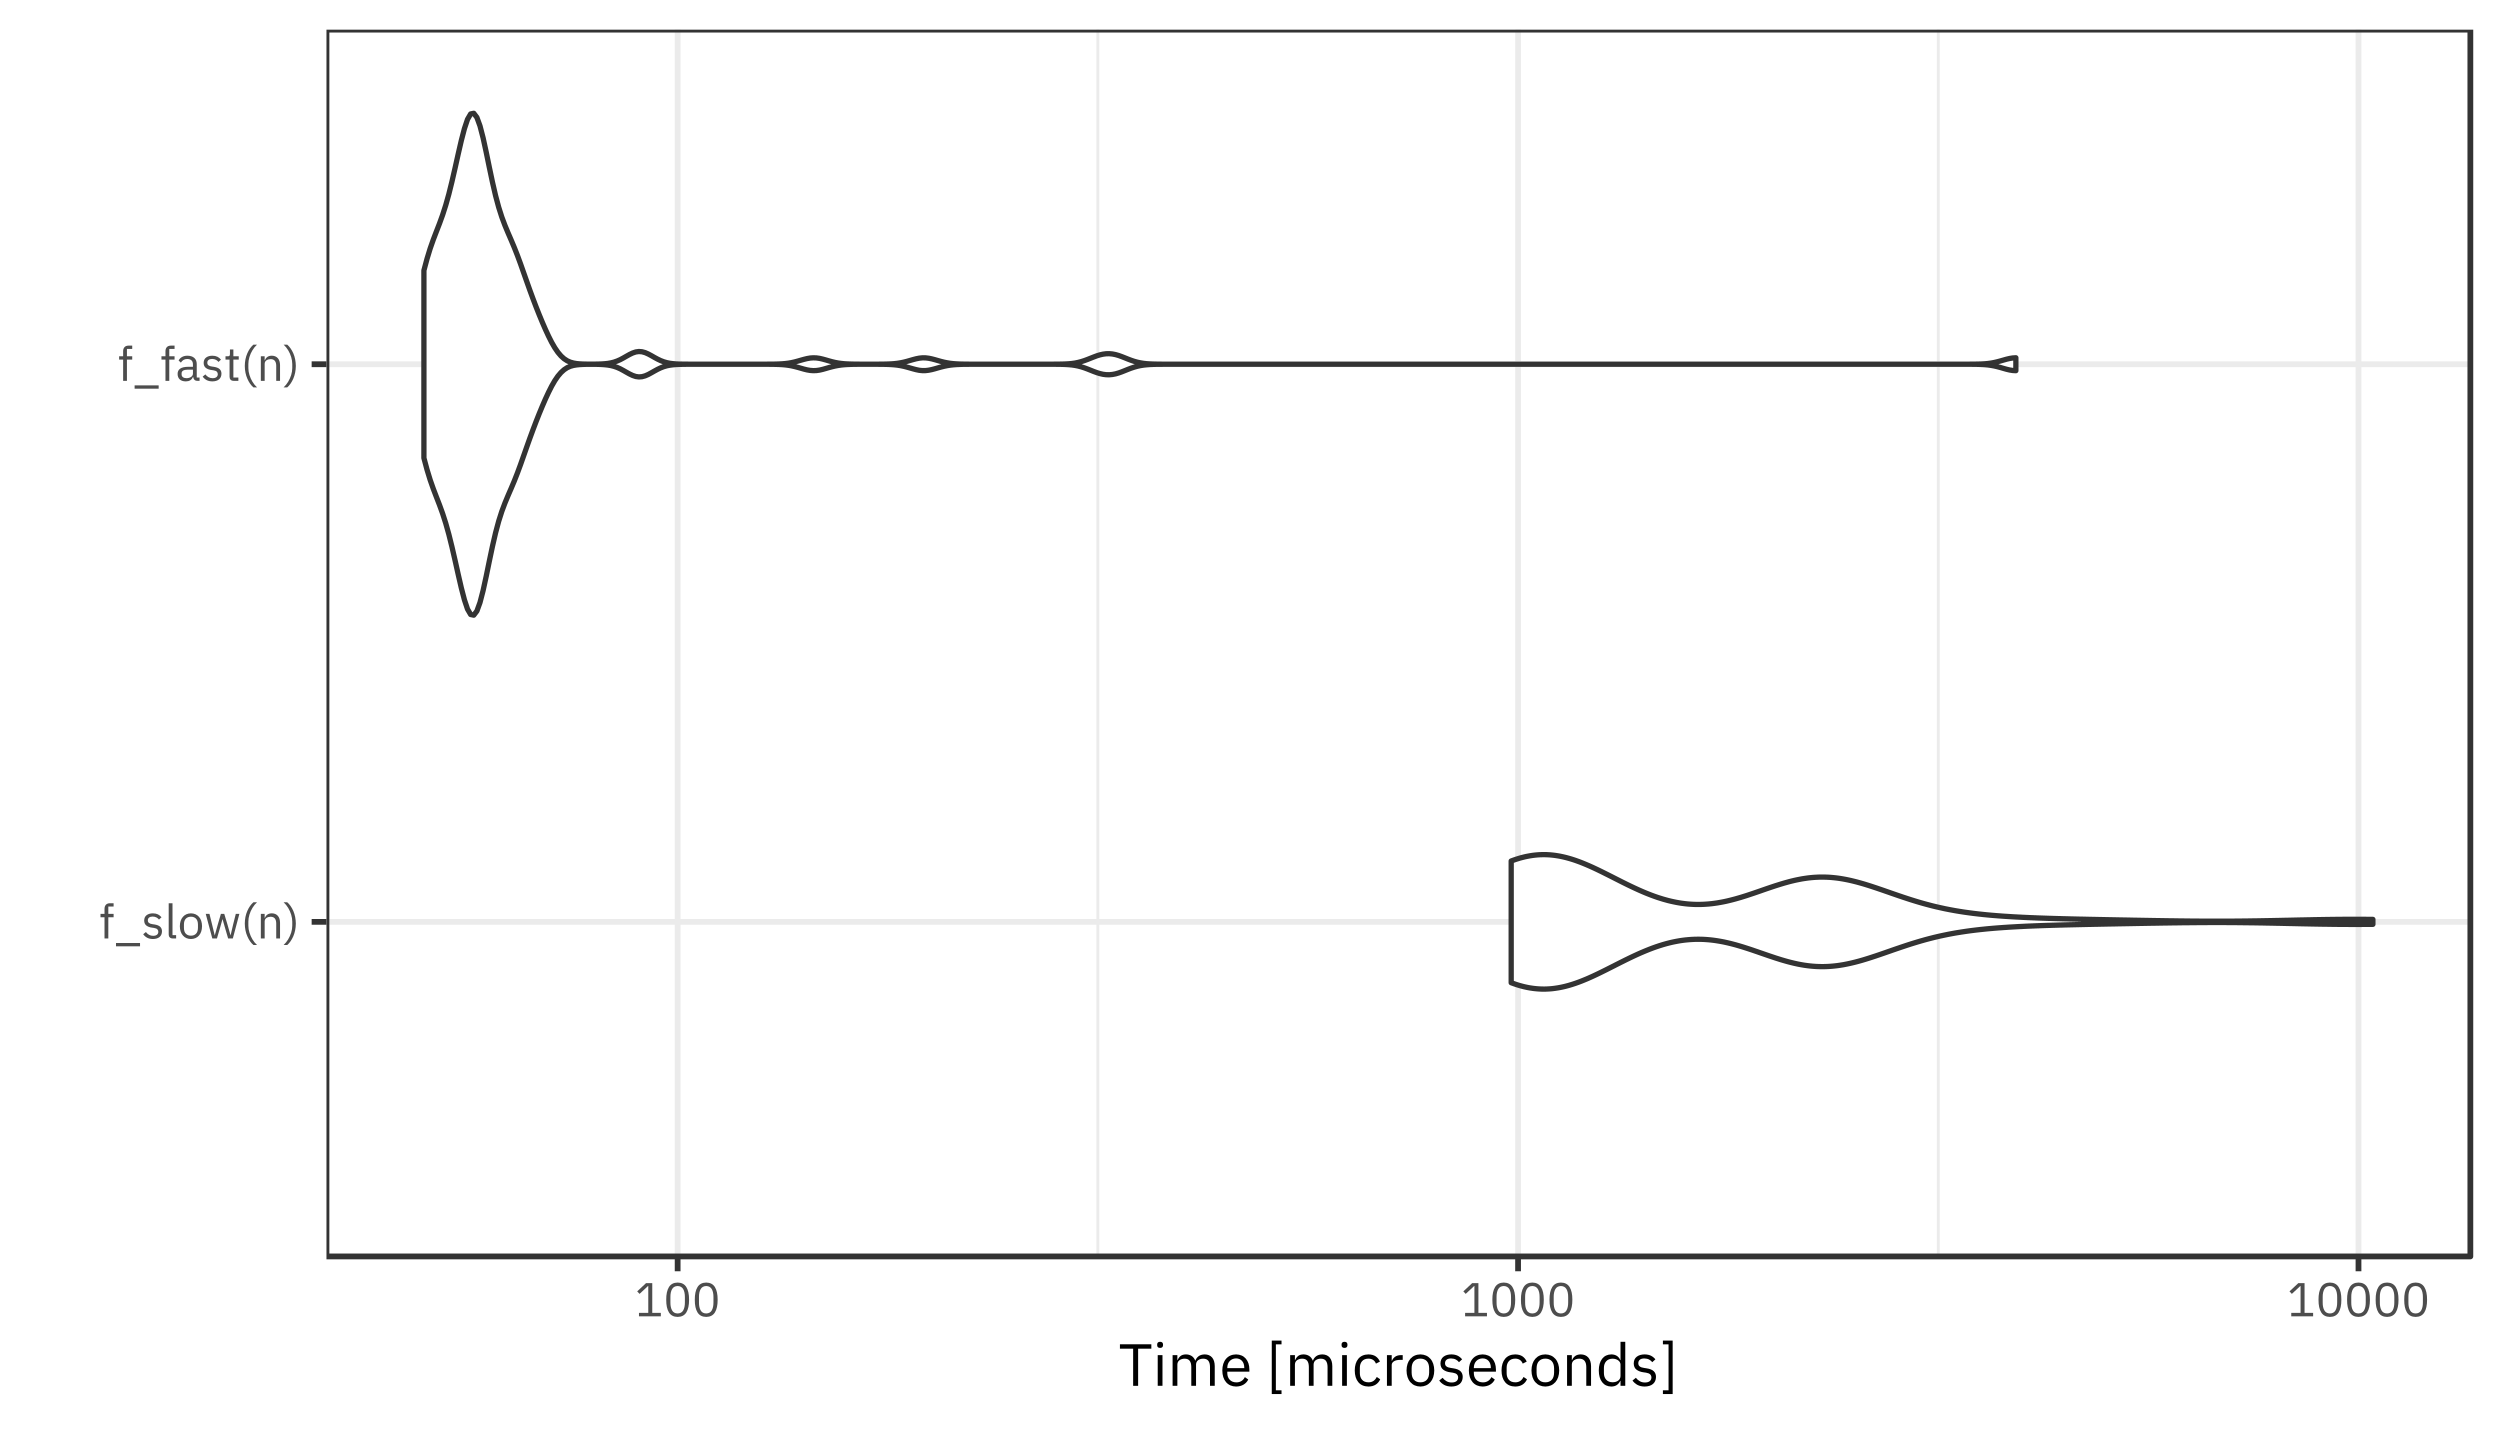 <?xml version="1.0" encoding="UTF-8"?>
<svg xmlns="http://www.w3.org/2000/svg" xmlns:xlink="http://www.w3.org/1999/xlink" width="504pt" height="288pt" viewBox="0 0 504 288" version="1.1">
<defs>
<g>
<symbol overflow="visible" id="glyph0-0">
<path style="stroke:none;" d="M 0.309 0 L 4.223 0 L 4.223 -7.488 L 0.309 -7.488 Z M 0.883 -0.574 L 0.883 -6.914 L 3.648 -6.914 L 3.648 -0.574 Z M 0.883 -0.574 "/>
</symbol>
<symbol overflow="visible" id="glyph0-1">
<path style="stroke:none;" d="M 1.086 0 L 1.852 0 L 1.852 -4.281 L 2.918 -4.281 L 2.918 -4.953 L 1.852 -4.953 L 1.852 -6.434 L 2.918 -6.434 L 2.918 -7.102 L 2.168 -7.102 C 1.801 -7.094 1.527 -6.984 1.352 -6.781 C 1.172 -6.57 1.082 -6.297 1.086 -5.953 L 1.086 -4.953 L 0.277 -4.953 L 0.277 -4.281 L 1.086 -4.281 Z M 1.086 0 "/>
</symbol>
<symbol overflow="visible" id="glyph0-2">
<path style="stroke:none;" d="M 5.137 1.582 L 5.137 0.914 L 0.289 0.914 L 0.289 1.582 Z M 5.137 1.582 "/>
</symbol>
<symbol overflow="visible" id="glyph0-3">
<path style="stroke:none;" d="M 2.305 0.113 C 2.875 0.105 3.324 -0.027 3.645 -0.297 C 3.965 -0.566 4.129 -0.945 4.137 -1.43 C 4.141 -1.805 4.023 -2.109 3.789 -2.344 C 3.551 -2.578 3.16 -2.738 2.621 -2.824 L 2.238 -2.879 C 1.926 -2.918 1.688 -3 1.531 -3.117 C 1.367 -3.234 1.285 -3.41 1.285 -3.648 C 1.281 -3.883 1.363 -4.07 1.531 -4.207 C 1.691 -4.344 1.934 -4.414 2.258 -4.418 C 2.57 -4.41 2.836 -4.344 3.047 -4.227 C 3.258 -4.105 3.418 -3.969 3.531 -3.812 L 4.043 -4.273 C 3.84 -4.52 3.598 -4.715 3.324 -4.855 C 3.043 -4.992 2.707 -5.062 2.312 -5.066 C 1.797 -5.066 1.375 -4.945 1.051 -4.707 C 0.723 -4.461 0.555 -4.098 0.547 -3.609 C 0.555 -3.156 0.707 -2.816 1 -2.598 C 1.293 -2.375 1.672 -2.238 2.141 -2.18 L 2.535 -2.121 C 2.852 -2.07 3.078 -1.977 3.211 -1.84 C 3.34 -1.703 3.402 -1.535 3.398 -1.344 C 3.395 -1.086 3.301 -0.891 3.125 -0.75 C 2.941 -0.609 2.688 -0.535 2.363 -0.535 C 2.047 -0.535 1.773 -0.602 1.535 -0.734 C 1.293 -0.863 1.078 -1.051 0.895 -1.297 L 0.348 -0.855 C 0.559 -0.559 0.828 -0.32 1.148 -0.148 C 1.465 0.023 1.848 0.105 2.305 0.113 Z M 2.305 0.113 "/>
</symbol>
<symbol overflow="visible" id="glyph0-4">
<path style="stroke:none;" d="M 2.312 0 L 2.312 -0.672 L 1.582 -0.672 L 1.582 -7.102 L 0.816 -7.102 L 0.816 -0.797 C 0.812 -0.562 0.883 -0.371 1.023 -0.227 C 1.16 -0.078 1.363 -0.004 1.633 0 Z M 2.312 0 "/>
</symbol>
<symbol overflow="visible" id="glyph0-5">
<path style="stroke:none;" d="M 2.688 0.113 C 3.359 0.102 3.898 -0.129 4.305 -0.59 C 4.707 -1.047 4.914 -1.676 4.926 -2.477 C 4.914 -3.27 4.707 -3.898 4.305 -4.363 C 3.898 -4.82 3.359 -5.055 2.688 -5.066 C 2.012 -5.055 1.473 -4.82 1.074 -4.363 C 0.668 -3.898 0.461 -3.27 0.453 -2.477 C 0.461 -1.676 0.668 -1.047 1.074 -0.59 C 1.473 -0.129 2.012 0.102 2.688 0.113 Z M 2.688 -0.566 C 2.266 -0.562 1.926 -0.691 1.672 -0.949 C 1.41 -1.207 1.281 -1.598 1.277 -2.121 L 1.277 -2.832 C 1.281 -3.352 1.41 -3.742 1.672 -4.004 C 1.926 -4.258 2.266 -4.387 2.688 -4.387 C 3.105 -4.387 3.445 -4.258 3.703 -4.004 C 3.961 -3.742 4.094 -3.352 4.102 -2.832 L 4.102 -2.121 C 4.094 -1.598 3.961 -1.207 3.703 -0.949 C 3.445 -0.691 3.105 -0.562 2.688 -0.566 Z M 2.688 -0.566 "/>
</symbol>
<symbol overflow="visible" id="glyph0-6">
<path style="stroke:none;" d="M 1.621 0 L 2.555 0 L 3.246 -2.379 L 3.668 -3.887 L 3.688 -3.887 L 4.117 -2.379 L 4.809 0 L 5.758 0 L 7.074 -4.953 L 6.355 -4.953 L 5.816 -2.812 L 5.309 -0.645 L 5.289 -0.645 L 4.676 -2.812 L 4.031 -4.953 L 3.352 -4.953 L 2.727 -2.812 L 2.121 -0.645 L 2.102 -0.645 L 1.574 -2.812 L 1.047 -4.953 L 0.297 -4.953 Z M 1.621 0 "/>
</symbol>
<symbol overflow="visible" id="glyph0-7">
<path style="stroke:none;" d="M 0.797 -2.996 C 0.809 -2.043 0.977 -1.191 1.309 -0.441 C 1.633 0.316 2.043 0.898 2.535 1.316 L 3.262 1.316 C 2.914 1 2.609 0.625 2.348 0.195 C 2.086 -0.238 1.883 -0.691 1.738 -1.172 C 1.59 -1.648 1.516 -2.113 1.516 -2.574 L 1.516 -3.398 C 1.516 -3.852 1.586 -4.316 1.73 -4.793 C 1.871 -5.27 2.074 -5.723 2.336 -6.156 C 2.594 -6.59 2.902 -6.969 3.262 -7.297 L 2.535 -7.297 C 2.031 -6.863 1.617 -6.273 1.297 -5.527 C 0.969 -4.773 0.805 -3.93 0.797 -2.996 Z M 0.797 -2.996 "/>
</symbol>
<symbol overflow="visible" id="glyph0-8">
<path style="stroke:none;" d="M 1.586 0 L 1.586 -3.438 C 1.594 -3.75 1.719 -3.984 1.957 -4.145 C 2.195 -4.297 2.473 -4.375 2.793 -4.379 C 3.16 -4.375 3.438 -4.266 3.629 -4.043 C 3.816 -3.816 3.914 -3.48 3.918 -3.043 L 3.918 0 L 4.684 0 L 4.684 -3.176 C 4.676 -3.777 4.527 -4.242 4.234 -4.57 C 3.941 -4.898 3.539 -5.062 3.023 -5.07 C 2.656 -5.062 2.359 -4.98 2.133 -4.816 C 1.906 -4.652 1.734 -4.43 1.621 -4.148 L 1.586 -4.148 L 1.582 -4.953 L 0.816 -4.953 L 0.816 0 Z M 1.586 0 "/>
</symbol>
<symbol overflow="visible" id="glyph0-9">
<path style="stroke:none;" d="M 2.418 -2.996 C 2.406 -3.93 2.238 -4.773 1.918 -5.527 C 1.59 -6.273 1.18 -6.863 0.684 -7.297 L -0.047 -7.297 C 0.309 -6.969 0.617 -6.59 0.879 -6.156 C 1.137 -5.723 1.336 -5.27 1.48 -4.793 C 1.621 -4.316 1.695 -3.852 1.699 -3.398 L 1.699 -2.574 C 1.695 -2.113 1.621 -1.648 1.477 -1.172 C 1.328 -0.691 1.121 -0.238 0.863 0.195 C 0.598 0.625 0.297 1 -0.047 1.316 L 0.684 1.316 C 1.168 0.898 1.574 0.316 1.906 -0.441 C 2.23 -1.191 2.402 -2.043 2.418 -2.996 Z M 2.418 -2.996 "/>
</symbol>
<symbol overflow="visible" id="glyph0-10">
<path style="stroke:none;" d="M 4.848 0 L 4.848 -0.672 L 4.281 -0.672 L 4.281 -3.398 C 4.273 -3.926 4.105 -4.332 3.777 -4.625 C 3.445 -4.914 2.98 -5.062 2.379 -5.07 C 1.934 -5.059 1.562 -4.965 1.27 -4.781 C 0.973 -4.598 0.758 -4.367 0.625 -4.098 L 1.086 -3.668 C 1.215 -3.895 1.383 -4.07 1.59 -4.203 C 1.793 -4.332 2.047 -4.402 2.344 -4.406 C 2.734 -4.406 3.027 -4.312 3.223 -4.125 C 3.418 -3.938 3.512 -3.668 3.512 -3.32 L 3.512 -2.832 L 2.535 -2.832 C 1.812 -2.824 1.281 -2.699 0.938 -2.457 C 0.59 -2.207 0.418 -1.852 0.422 -1.383 C 0.426 -0.914 0.57 -0.547 0.859 -0.285 C 1.145 -0.023 1.551 0.105 2.082 0.113 C 2.426 0.109 2.727 0.035 2.977 -0.117 C 3.227 -0.273 3.406 -0.5 3.516 -0.805 L 3.562 -0.805 C 3.586 -0.566 3.664 -0.375 3.797 -0.23 C 3.93 -0.078 4.133 -0.004 4.414 0 Z M 2.207 -0.535 C 1.906 -0.535 1.668 -0.605 1.496 -0.738 C 1.316 -0.871 1.227 -1.059 1.227 -1.305 L 1.227 -1.508 C 1.223 -1.746 1.328 -1.934 1.535 -2.062 C 1.738 -2.188 2.059 -2.25 2.496 -2.258 L 3.516 -2.258 L 3.516 -1.441 C 3.508 -1.18 3.383 -0.965 3.145 -0.797 C 2.906 -0.629 2.594 -0.539 2.207 -0.535 Z M 2.207 -0.535 "/>
</symbol>
<symbol overflow="visible" id="glyph0-11">
<path style="stroke:none;" d="M 2.871 0 L 2.871 -0.672 L 1.863 -0.672 L 1.863 -4.281 L 2.945 -4.281 L 2.945 -4.953 L 1.863 -4.953 L 1.863 -6.324 L 1.172 -6.324 L 1.172 -5.402 C 1.172 -5.238 1.141 -5.121 1.078 -5.051 C 1.012 -4.98 0.898 -4.945 0.738 -4.953 L 0.277 -4.953 L 0.277 -4.281 L 1.094 -4.281 L 1.094 -0.816 C 1.094 -0.566 1.164 -0.371 1.305 -0.227 C 1.441 -0.078 1.645 -0.004 1.91 0 Z M 2.871 0 "/>
</symbol>
<symbol overflow="visible" id="glyph0-12">
<path style="stroke:none;" d="M 5.25 0 L 5.25 -0.711 L 3.523 -0.711 L 3.523 -6.699 L 2.266 -6.699 L 0.488 -5.039 L 0.961 -4.531 L 2.648 -6.105 L 2.719 -6.105 L 2.719 -0.711 L 0.844 -0.711 L 0.844 0 Z M 5.25 0 "/>
</symbol>
<symbol overflow="visible" id="glyph0-13">
<path style="stroke:none;" d="M 2.879 0.113 C 3.676 0.102 4.262 -0.199 4.633 -0.797 C 5.004 -1.395 5.188 -2.246 5.184 -3.352 C 5.188 -4.453 5.004 -5.301 4.633 -5.902 C 4.262 -6.5 3.676 -6.805 2.879 -6.816 C 2.078 -6.805 1.496 -6.5 1.125 -5.902 C 0.754 -5.301 0.57 -4.453 0.578 -3.352 C 0.57 -2.246 0.754 -1.395 1.125 -0.797 C 1.496 -0.199 2.078 0.102 2.879 0.113 Z M 2.879 -0.586 C 2.355 -0.594 1.984 -0.801 1.758 -1.207 C 1.527 -1.609 1.414 -2.141 1.422 -2.805 L 1.422 -3.898 C 1.414 -4.555 1.527 -5.086 1.758 -5.492 C 1.984 -5.891 2.355 -6.102 2.879 -6.117 C 3.395 -6.102 3.77 -5.891 4.004 -5.492 C 4.23 -5.086 4.344 -4.555 4.34 -3.898 L 4.34 -2.805 C 4.344 -2.141 4.23 -1.609 4.004 -1.207 C 3.77 -0.801 3.395 -0.594 2.879 -0.586 Z M 2.879 -0.586 "/>
</symbol>
<symbol overflow="visible" id="glyph1-0">
<path style="stroke:none;" d="M 0.383 0 L 5.277 0 L 5.277 -9.359 L 0.383 -9.359 Z M 1.102 -0.719 L 1.102 -8.641 L 4.562 -8.641 L 4.562 -0.719 Z M 1.102 -0.719 "/>
</symbol>
<symbol overflow="visible" id="glyph1-1">
<path style="stroke:none;" d="M 6.598 -7.488 L 6.598 -8.375 L 0.266 -8.375 L 0.266 -7.488 L 2.93 -7.488 L 2.93 0 L 3.934 0 L 3.934 -7.488 Z M 6.598 -7.488 "/>
</symbol>
<symbol overflow="visible" id="glyph1-2">
<path style="stroke:none;" d="M 1.5 -7.645 C 1.703 -7.645 1.852 -7.695 1.945 -7.793 C 2.039 -7.887 2.086 -8.016 2.09 -8.184 L 2.09 -8.34 C 2.086 -8.5 2.039 -8.633 1.945 -8.73 C 1.852 -8.824 1.703 -8.871 1.5 -8.879 C 1.297 -8.871 1.145 -8.824 1.051 -8.73 C 0.953 -8.633 0.906 -8.5 0.91 -8.34 L 0.91 -8.184 C 0.906 -8.016 0.953 -7.887 1.051 -7.793 C 1.145 -7.695 1.297 -7.645 1.5 -7.645 Z M 1.02 0 L 1.98 0 L 1.98 -6.191 L 1.02 -6.191 Z M 1.02 0 "/>
</symbol>
<symbol overflow="visible" id="glyph1-3">
<path style="stroke:none;" d="M 1.98 0 L 1.98 -4.297 C 1.992 -4.688 2.141 -4.984 2.434 -5.18 C 2.719 -5.375 3.062 -5.473 3.457 -5.473 C 3.91 -5.473 4.242 -5.332 4.461 -5.051 C 4.676 -4.77 4.785 -4.352 4.789 -3.805 L 4.789 0 L 5.746 0 L 5.746 -4.297 C 5.758 -4.688 5.906 -4.984 6.188 -5.18 C 6.469 -5.375 6.805 -5.473 7.199 -5.473 C 7.664 -5.473 8.008 -5.328 8.227 -5.047 C 8.445 -4.762 8.555 -4.348 8.559 -3.805 L 8.559 0 L 9.516 0 L 9.516 -3.973 C 9.508 -4.727 9.328 -5.305 8.98 -5.715 C 8.625 -6.121 8.133 -6.328 7.5 -6.336 C 6.973 -6.32 6.555 -6.195 6.246 -5.957 C 5.938 -5.715 5.727 -5.422 5.617 -5.078 L 5.59 -5.078 C 5.414 -5.516 5.156 -5.836 4.824 -6.039 C 4.484 -6.238 4.109 -6.336 3.695 -6.336 C 3.223 -6.324 2.859 -6.211 2.605 -5.996 C 2.348 -5.777 2.156 -5.508 2.027 -5.184 L 1.98 -5.184 L 1.98 -6.191 L 1.02 -6.191 L 1.02 0 Z M 1.98 0 "/>
</symbol>
<symbol overflow="visible" id="glyph1-4">
<path style="stroke:none;" d="M 3.348 0.145 C 3.93 0.133 4.434 0.004 4.859 -0.25 C 5.277 -0.504 5.59 -0.844 5.797 -1.27 L 5.113 -1.762 C 4.945 -1.414 4.719 -1.152 4.43 -0.973 C 4.141 -0.789 3.797 -0.695 3.406 -0.695 C 2.82 -0.703 2.371 -0.883 2.055 -1.23 C 1.734 -1.574 1.574 -2.02 1.57 -2.566 L 1.57 -2.855 L 6.023 -2.855 L 6.023 -3.312 C 6.016 -4.203 5.773 -4.926 5.305 -5.48 C 4.832 -6.031 4.18 -6.316 3.348 -6.336 C 2.492 -6.32 1.82 -6.027 1.324 -5.453 C 0.828 -4.875 0.574 -4.09 0.566 -3.098 C 0.574 -2.098 0.828 -1.312 1.324 -0.738 C 1.82 -0.164 2.492 0.129 3.348 0.145 Z M 3.348 -5.531 C 3.844 -5.523 4.242 -5.355 4.539 -5.027 C 4.832 -4.699 4.984 -4.258 4.992 -3.707 L 4.992 -3.574 L 1.57 -3.574 L 1.57 -3.66 C 1.578 -4.207 1.742 -4.652 2.066 -5 C 2.387 -5.34 2.812 -5.52 3.348 -5.531 Z M 3.348 -5.531 "/>
</symbol>
<symbol overflow="visible" id="glyph1-5">
<path style="stroke:none;" d=""/>
</symbol>
<symbol overflow="visible" id="glyph1-6">
<path style="stroke:none;" d="M 3.082 1.656 L 3.082 0.902 L 1.941 0.902 L 1.941 -8.363 L 3.082 -8.363 L 3.082 -9.121 L 1.117 -9.121 L 1.117 1.656 Z M 3.082 1.656 "/>
</symbol>
<symbol overflow="visible" id="glyph1-7">
<path style="stroke:none;" d="M 3.324 0.145 C 3.91 0.137 4.406 0.008 4.805 -0.254 C 5.203 -0.512 5.5 -0.867 5.699 -1.32 L 5.004 -1.789 C 4.832 -1.43 4.605 -1.16 4.328 -0.98 C 4.047 -0.793 3.711 -0.703 3.324 -0.707 C 2.75 -0.715 2.32 -0.891 2.031 -1.23 C 1.738 -1.57 1.594 -2.016 1.594 -2.566 L 1.594 -3.625 C 1.594 -4.172 1.738 -4.617 2.031 -4.957 C 2.32 -5.297 2.75 -5.473 3.324 -5.484 C 3.699 -5.48 4.016 -5.391 4.273 -5.219 C 4.527 -5.043 4.715 -4.797 4.836 -4.477 L 5.641 -4.883 C 5.457 -5.312 5.18 -5.664 4.805 -5.93 C 4.426 -6.191 3.93 -6.324 3.324 -6.336 C 2.441 -6.32 1.766 -6.027 1.289 -5.457 C 0.812 -4.879 0.57 -4.094 0.566 -3.098 C 0.57 -2.094 0.812 -1.305 1.289 -0.734 C 1.766 -0.16 2.441 0.129 3.324 0.145 Z M 3.324 0.145 "/>
</symbol>
<symbol overflow="visible" id="glyph1-8">
<path style="stroke:none;" d="M 1.98 0 L 1.98 -4.199 C 1.98 -4.5 2.125 -4.746 2.418 -4.938 C 2.707 -5.125 3.113 -5.223 3.637 -5.234 L 4.199 -5.234 L 4.199 -6.191 L 3.828 -6.191 C 3.32 -6.18 2.926 -6.062 2.637 -5.84 C 2.344 -5.617 2.145 -5.355 2.039 -5.055 L 1.98 -5.055 L 1.98 -6.191 L 1.02 -6.191 L 1.02 0 Z M 1.98 0 "/>
</symbol>
<symbol overflow="visible" id="glyph1-9">
<path style="stroke:none;" d="M 3.359 0.145 C 4.195 0.129 4.871 -0.164 5.379 -0.738 C 5.883 -1.312 6.141 -2.098 6.156 -3.098 C 6.141 -4.09 5.883 -4.875 5.379 -5.453 C 4.871 -6.027 4.195 -6.32 3.359 -6.336 C 2.516 -6.32 1.844 -6.027 1.34 -5.453 C 0.836 -4.875 0.578 -4.09 0.566 -3.098 C 0.578 -2.098 0.836 -1.312 1.34 -0.738 C 1.844 -0.164 2.516 0.129 3.359 0.145 Z M 3.359 -0.707 C 2.828 -0.703 2.406 -0.863 2.09 -1.188 C 1.766 -1.508 1.602 -1.996 1.594 -2.652 L 1.594 -3.539 C 1.602 -4.191 1.766 -4.676 2.09 -5 C 2.406 -5.32 2.828 -5.484 3.359 -5.484 C 3.883 -5.484 4.309 -5.32 4.629 -5 C 4.949 -4.676 5.113 -4.191 5.125 -3.539 L 5.125 -2.652 C 5.113 -1.996 4.949 -1.508 4.629 -1.188 C 4.309 -0.863 3.883 -0.703 3.359 -0.707 Z M 3.359 -0.707 "/>
</symbol>
<symbol overflow="visible" id="glyph1-10">
<path style="stroke:none;" d="M 2.879 0.145 C 3.59 0.137 4.148 -0.031 4.555 -0.371 C 4.953 -0.707 5.16 -1.18 5.172 -1.789 C 5.176 -2.254 5.031 -2.637 4.734 -2.934 C 4.438 -3.227 3.949 -3.426 3.277 -3.527 L 2.797 -3.602 C 2.406 -3.652 2.113 -3.75 1.914 -3.898 C 1.707 -4.039 1.605 -4.262 1.605 -4.559 C 1.605 -4.855 1.707 -5.09 1.914 -5.262 C 2.117 -5.43 2.418 -5.516 2.82 -5.52 C 3.211 -5.512 3.543 -5.434 3.812 -5.285 C 4.074 -5.137 4.277 -4.961 4.418 -4.766 L 5.051 -5.34 C 4.801 -5.652 4.5 -5.898 4.156 -6.07 C 3.805 -6.242 3.383 -6.328 2.891 -6.336 C 2.242 -6.332 1.719 -6.184 1.312 -5.883 C 0.906 -5.578 0.695 -5.121 0.684 -4.512 C 0.695 -3.941 0.887 -3.52 1.254 -3.25 C 1.621 -2.973 2.094 -2.797 2.676 -2.723 L 3.168 -2.652 C 3.566 -2.586 3.848 -2.469 4.012 -2.301 C 4.172 -2.125 4.25 -1.918 4.25 -1.68 C 4.242 -1.355 4.129 -1.109 3.906 -0.938 C 3.68 -0.762 3.363 -0.672 2.953 -0.672 C 2.562 -0.672 2.219 -0.754 1.922 -0.922 C 1.621 -1.082 1.352 -1.316 1.117 -1.621 L 0.434 -1.066 C 0.703 -0.695 1.035 -0.402 1.434 -0.188 C 1.828 0.027 2.309 0.137 2.879 0.145 Z M 2.879 0.145 "/>
</symbol>
<symbol overflow="visible" id="glyph1-11">
<path style="stroke:none;" d="M 1.98 0 L 1.98 -4.297 C 1.996 -4.688 2.152 -4.984 2.449 -5.18 C 2.746 -5.375 3.094 -5.473 3.492 -5.473 C 3.953 -5.473 4.301 -5.332 4.539 -5.051 C 4.773 -4.77 4.891 -4.352 4.895 -3.805 L 4.895 0 L 5.855 0 L 5.855 -3.973 C 5.844 -4.727 5.656 -5.305 5.293 -5.715 C 4.926 -6.121 4.422 -6.328 3.781 -6.336 C 3.32 -6.328 2.949 -6.223 2.668 -6.02 C 2.383 -5.809 2.172 -5.531 2.027 -5.184 L 1.98 -5.184 L 1.98 -6.191 L 1.02 -6.191 L 1.02 0 Z M 1.98 0 "/>
</symbol>
<symbol overflow="visible" id="glyph1-12">
<path style="stroke:none;" d="M 4.98 0 L 5.938 0 L 5.938 -8.879 L 4.98 -8.879 L 4.98 -5.184 L 4.934 -5.184 C 4.77 -5.57 4.531 -5.859 4.223 -6.051 C 3.914 -6.238 3.547 -6.332 3.121 -6.336 C 2.336 -6.32 1.723 -6.027 1.277 -5.457 C 0.832 -4.879 0.605 -4.094 0.602 -3.098 C 0.605 -2.094 0.832 -1.305 1.277 -0.734 C 1.723 -0.16 2.336 0.129 3.121 0.145 C 3.543 0.141 3.906 0.047 4.207 -0.145 C 4.504 -0.336 4.746 -0.625 4.934 -1.008 L 4.98 -1.008 Z M 3.383 -0.719 C 2.836 -0.723 2.41 -0.891 2.102 -1.227 C 1.793 -1.555 1.637 -2.004 1.633 -2.566 L 1.633 -3.625 C 1.637 -4.184 1.793 -4.629 2.102 -4.961 C 2.41 -5.293 2.836 -5.465 3.383 -5.473 C 3.828 -5.465 4.207 -5.352 4.512 -5.133 C 4.812 -4.914 4.969 -4.629 4.98 -4.285 L 4.98 -1.98 C 4.969 -1.574 4.812 -1.262 4.512 -1.047 C 4.207 -0.828 3.828 -0.719 3.383 -0.719 Z M 3.383 -0.719 "/>
</symbol>
<symbol overflow="visible" id="glyph1-13">
<path style="stroke:none;" d="M 0.723 -9.121 L 0.723 -8.363 L 1.859 -8.363 L 1.859 0.902 L 0.723 0.902 L 0.723 1.656 L 2.688 1.656 L 2.688 -9.121 Z M 0.723 -9.121 "/>
</symbol>
</g>
<clipPath id="clip1">
  <path d="M 65.816 5.977 L 499 5.977 L 499 254 L 65.816 254 Z M 65.816 5.977 "/>
</clipPath>
<clipPath id="clip2">
  <path d="M 221 5.977 L 222 5.977 L 222 254 L 221 254 Z M 221 5.977 "/>
</clipPath>
<clipPath id="clip3">
  <path d="M 390 5.977 L 392 5.977 L 392 254 L 390 254 Z M 390 5.977 "/>
</clipPath>
<clipPath id="clip4">
  <path d="M 65.816 185 L 499 185 L 499 187 L 65.816 187 Z M 65.816 185 "/>
</clipPath>
<clipPath id="clip5">
  <path d="M 65.816 72 L 499 72 L 499 75 L 65.816 75 Z M 65.816 72 "/>
</clipPath>
<clipPath id="clip6">
  <path d="M 136 5.977 L 138 5.977 L 138 254 L 136 254 Z M 136 5.977 "/>
</clipPath>
<clipPath id="clip7">
  <path d="M 305 5.977 L 307 5.977 L 307 254 L 305 254 Z M 305 5.977 "/>
</clipPath>
<clipPath id="clip8">
  <path d="M 474 5.977 L 477 5.977 L 477 254 L 474 254 Z M 474 5.977 "/>
</clipPath>
<clipPath id="clip9">
  <path d="M 65.816 5.977 L 499 5.977 L 499 254 L 65.816 254 Z M 65.816 5.977 "/>
</clipPath>
</defs>
<g id="surface26">
<rect x="0" y="0" width="504" height="288" style="fill:rgb(100%,100%,100%);fill-opacity:1;stroke:none;"/>
<rect x="0" y="0" width="504" height="288" style="fill:rgb(100%,100%,100%);fill-opacity:1;stroke:none;"/>
<path style="fill:none;stroke-width:1.164;stroke-linecap:round;stroke-linejoin:round;stroke:rgb(100%,100%,100%);stroke-opacity:1;stroke-miterlimit:10;" d="M 0 288 L 504 288 L 504 0 L 0 0 Z M 0 288 "/>
<g clip-path="url(#clip1)" clip-rule="nonzero">
<path style=" stroke:none;fill-rule:nonzero;fill:rgb(100%,100%,100%);fill-opacity:1;" d="M 65.816 253.297 L 498.023 253.297 L 498.023 5.977 L 65.816 5.977 Z M 65.816 253.297 "/>
</g>
<g clip-path="url(#clip2)" clip-rule="nonzero">
<path style="fill:none;stroke-width:0.582;stroke-linecap:butt;stroke-linejoin:round;stroke:rgb(92.157%,92.157%,92.157%);stroke-opacity:1;stroke-miterlimit:10;" d="M 221.328 253.297 L 221.328 5.977 "/>
</g>
<g clip-path="url(#clip3)" clip-rule="nonzero">
<path style="fill:none;stroke-width:0.582;stroke-linecap:butt;stroke-linejoin:round;stroke:rgb(92.157%,92.157%,92.157%);stroke-opacity:1;stroke-miterlimit:10;" d="M 390.758 253.297 L 390.758 5.977 "/>
</g>
<g clip-path="url(#clip4)" clip-rule="nonzero">
<path style="fill:none;stroke-width:1.164;stroke-linecap:butt;stroke-linejoin:round;stroke:rgb(92.157%,92.157%,92.157%);stroke-opacity:1;stroke-miterlimit:10;" d="M 65.816 185.848 L 498.023 185.848 "/>
</g>
<g clip-path="url(#clip5)" clip-rule="nonzero">
<path style="fill:none;stroke-width:1.164;stroke-linecap:butt;stroke-linejoin:round;stroke:rgb(92.157%,92.157%,92.157%);stroke-opacity:1;stroke-miterlimit:10;" d="M 65.816 73.43 L 498.023 73.43 "/>
</g>
<g clip-path="url(#clip6)" clip-rule="nonzero">
<path style="fill:none;stroke-width:1.164;stroke-linecap:butt;stroke-linejoin:round;stroke:rgb(92.157%,92.157%,92.157%);stroke-opacity:1;stroke-miterlimit:10;" d="M 136.613 253.297 L 136.613 5.977 "/>
</g>
<g clip-path="url(#clip7)" clip-rule="nonzero">
<path style="fill:none;stroke-width:1.164;stroke-linecap:butt;stroke-linejoin:round;stroke:rgb(92.157%,92.157%,92.157%);stroke-opacity:1;stroke-miterlimit:10;" d="M 306.043 253.297 L 306.043 5.977 "/>
</g>
<g clip-path="url(#clip8)" clip-rule="nonzero">
<path style="fill:none;stroke-width:1.164;stroke-linecap:butt;stroke-linejoin:round;stroke:rgb(92.157%,92.157%,92.157%);stroke-opacity:1;stroke-miterlimit:10;" d="M 475.473 253.297 L 475.473 5.977 "/>
</g>
<path style="fill-rule:nonzero;fill:rgb(100%,100%,100%);fill-opacity:1;stroke-width:1.067;stroke-linecap:round;stroke-linejoin:round;stroke:rgb(20%,20%,20%);stroke-opacity:1;stroke-miterlimit:10;" d="M 304.656 198.117 L 305.336 198.359 L 305.676 198.473 L 306.016 198.582 L 306.355 198.684 L 306.695 198.777 L 307.035 198.867 L 307.375 198.949 L 307.715 199.023 L 308.055 199.094 L 308.395 199.156 L 309.074 199.258 L 309.414 199.297 L 309.754 199.332 L 310.094 199.359 L 310.434 199.379 L 310.773 199.395 L 311.113 199.398 L 311.453 199.398 L 311.793 199.391 L 312.473 199.352 L 312.812 199.324 L 313.152 199.285 L 313.492 199.242 L 313.832 199.191 L 314.176 199.137 L 314.516 199.074 L 314.855 199.004 L 315.195 198.93 L 315.535 198.852 L 316.215 198.672 L 316.895 198.469 L 317.234 198.359 L 317.574 198.246 L 318.254 198.004 L 318.594 197.875 L 318.934 197.742 L 319.273 197.605 L 319.953 197.324 L 320.293 197.176 L 320.973 196.871 L 321.312 196.715 L 321.992 196.395 L 322.672 196.066 L 323.691 195.562 L 325.051 194.875 L 325.395 194.703 L 325.734 194.527 L 326.754 194.012 L 327.094 193.844 L 327.434 193.672 L 327.773 193.504 L 328.113 193.34 L 328.453 193.172 L 328.793 193.008 L 329.473 192.688 L 330.152 192.375 L 330.492 192.223 L 330.832 192.074 L 331.512 191.785 L 331.852 191.645 L 332.531 191.371 L 333.211 191.113 L 333.891 190.871 L 334.57 190.645 L 335.25 190.434 L 335.59 190.336 L 335.93 190.242 L 336.273 190.152 L 336.613 190.066 L 336.953 189.984 L 337.293 189.91 L 337.633 189.84 L 337.973 189.773 L 338.312 189.711 L 338.652 189.652 L 338.992 189.602 L 339.332 189.555 L 339.672 189.512 L 340.012 189.477 L 340.352 189.445 L 340.691 189.418 L 341.031 189.395 L 341.711 189.363 L 342.391 189.355 L 342.73 189.359 L 343.07 189.367 L 343.41 189.379 L 343.75 189.398 L 344.09 189.422 L 344.43 189.449 L 344.77 189.48 L 345.109 189.516 L 345.449 189.559 L 345.789 189.605 L 346.129 189.656 L 346.469 189.711 L 346.809 189.77 L 347.152 189.832 L 347.492 189.898 L 348.172 190.047 L 348.512 190.125 L 348.852 190.207 L 349.191 190.293 L 349.871 190.473 L 350.551 190.668 L 351.23 190.871 L 351.57 190.977 L 352.59 191.305 L 353.27 191.531 L 353.949 191.766 L 354.289 191.879 L 354.629 192 L 356.668 192.703 L 358.027 193.156 L 358.371 193.262 L 358.711 193.371 L 359.051 193.477 L 359.391 193.578 L 360.07 193.773 L 360.41 193.867 L 360.75 193.957 L 361.09 194.043 L 361.77 194.207 L 362.449 194.355 L 362.789 194.422 L 363.129 194.484 L 363.469 194.543 L 363.809 194.598 L 364.488 194.691 L 364.828 194.73 L 365.168 194.766 L 365.508 194.797 L 366.188 194.844 L 366.867 194.867 L 367.207 194.871 L 367.547 194.871 L 367.887 194.867 L 368.227 194.855 L 368.566 194.84 L 368.906 194.82 L 369.25 194.793 L 369.59 194.762 L 369.93 194.727 L 370.27 194.688 L 370.609 194.645 L 370.949 194.594 L 371.629 194.484 L 372.309 194.352 L 372.648 194.281 L 372.988 194.207 L 373.328 194.129 L 374.008 193.965 L 374.688 193.785 L 375.027 193.691 L 375.367 193.594 L 376.047 193.391 L 376.727 193.18 L 377.406 192.961 L 377.746 192.848 L 378.086 192.738 L 378.426 192.621 L 378.766 192.508 L 379.785 192.156 L 380.129 192.039 L 380.469 191.918 L 381.148 191.684 L 381.488 191.562 L 382.508 191.211 L 382.848 191.098 L 383.188 190.98 L 384.547 190.527 L 385.227 190.309 L 385.906 190.098 L 386.246 189.996 L 386.586 189.891 L 386.926 189.793 L 387.266 189.691 L 387.605 189.598 L 387.945 189.5 L 388.285 189.406 L 388.965 189.227 L 389.984 188.969 L 390.324 188.891 L 390.664 188.809 L 391.004 188.73 L 391.348 188.656 L 391.688 188.582 L 392.707 188.371 L 393.047 188.305 L 394.066 188.117 L 394.406 188.059 L 395.426 187.895 L 396.445 187.742 L 397.125 187.648 L 398.145 187.52 L 399.164 187.402 L 400.523 187.262 L 401.203 187.199 L 401.543 187.172 L 401.883 187.141 L 402.227 187.113 L 402.906 187.059 L 403.586 187.012 L 403.926 186.984 L 404.266 186.965 L 404.945 186.918 L 406.984 186.801 L 407.664 186.77 L 408.004 186.75 L 409.023 186.703 L 409.363 186.691 L 409.703 186.676 L 410.043 186.664 L 410.383 186.648 L 411.062 186.625 L 411.402 186.609 L 412.762 186.562 L 413.105 186.555 L 413.785 186.531 L 414.125 186.523 L 414.465 186.512 L 414.805 186.504 L 415.145 186.492 L 415.824 186.477 L 416.164 186.465 L 421.262 186.348 L 421.602 186.344 L 422.621 186.32 L 422.961 186.316 L 423.98 186.293 L 424.324 186.289 L 425.004 186.273 L 425.344 186.27 L 426.023 186.254 L 426.363 186.25 L 427.043 186.234 L 427.383 186.23 L 428.062 186.215 L 428.402 186.211 L 428.742 186.203 L 429.082 186.199 L 429.762 186.184 L 430.102 186.18 L 430.781 186.164 L 431.121 186.16 L 431.461 186.152 L 431.801 186.148 L 432.141 186.141 L 432.48 186.137 L 432.82 186.129 L 433.16 186.125 L 433.84 186.109 L 434.52 186.102 L 434.859 186.094 L 435.203 186.09 L 435.543 186.082 L 435.883 186.078 L 436.223 186.07 L 437.242 186.059 L 437.582 186.051 L 438.941 186.035 L 439.281 186.027 L 440.98 186.008 L 441.32 186.008 L 442.34 185.996 L 442.68 185.996 L 443.359 185.988 L 443.699 185.988 L 444.039 185.984 L 444.719 185.984 L 445.059 185.98 L 446.078 185.98 L 446.422 185.977 L 447.441 185.977 L 447.781 185.98 L 448.801 185.98 L 449.141 185.984 L 449.48 185.984 L 449.82 185.988 L 450.16 185.988 L 450.5 185.992 L 450.84 185.992 L 454.578 186.035 L 454.918 186.043 L 455.598 186.051 L 455.938 186.059 L 456.277 186.062 L 456.957 186.078 L 457.301 186.082 L 457.641 186.09 L 457.98 186.094 L 459.34 186.125 L 459.68 186.129 L 461.719 186.176 L 462.059 186.18 L 464.438 186.234 L 464.777 186.238 L 465.797 186.262 L 466.137 186.266 L 466.816 186.281 L 467.156 186.285 L 467.496 186.293 L 467.836 186.297 L 468.18 186.305 L 469.199 186.316 L 469.539 186.324 L 471.238 186.344 L 471.578 186.344 L 472.258 186.352 L 472.598 186.352 L 472.938 186.355 L 473.277 186.355 L 473.617 186.359 L 475.996 186.359 L 476.336 186.355 L 476.676 186.355 L 477.016 186.352 L 477.355 186.352 L 478.035 186.344 L 478.375 186.344 L 478.375 185.352 L 477.695 185.344 L 477.355 185.344 L 477.016 185.34 L 476.676 185.34 L 476.336 185.336 L 475.656 185.336 L 475.316 185.332 L 473.957 185.332 L 473.617 185.336 L 472.938 185.336 L 472.598 185.34 L 472.258 185.34 L 471.238 185.352 L 470.898 185.352 L 469.879 185.363 L 469.539 185.371 L 468.52 185.383 L 468.18 185.391 L 467.836 185.395 L 467.496 185.402 L 467.156 185.406 L 466.816 185.414 L 466.477 185.418 L 465.797 185.434 L 465.457 185.438 L 464.098 185.469 L 463.758 185.473 L 461.039 185.535 L 460.699 185.539 L 459 185.578 L 458.66 185.582 L 457.98 185.598 L 457.641 185.602 L 457.301 185.609 L 456.957 185.617 L 456.617 185.621 L 456.277 185.629 L 455.938 185.633 L 455.598 185.641 L 455.258 185.645 L 454.918 185.652 L 453.898 185.664 L 453.559 185.672 L 451.859 185.691 L 451.52 185.691 L 450.5 185.703 L 450.16 185.703 L 449.82 185.707 L 449.48 185.707 L 449.141 185.711 L 448.121 185.711 L 447.781 185.715 L 445.738 185.715 L 445.398 185.711 L 444.719 185.711 L 444.379 185.707 L 444.039 185.707 L 443.699 185.703 L 443.359 185.703 L 443.02 185.699 L 442.68 185.699 L 442 185.691 L 441.66 185.691 L 438.602 185.656 L 438.262 185.648 L 437.242 185.637 L 436.902 185.629 L 436.223 185.621 L 435.883 185.613 L 435.203 185.605 L 434.859 185.598 L 434.52 185.594 L 434.18 185.586 L 433.84 185.582 L 433.5 185.574 L 433.16 185.57 L 432.82 185.562 L 432.48 185.559 L 432.141 185.551 L 431.801 185.547 L 431.121 185.531 L 430.781 185.527 L 430.441 185.52 L 430.102 185.516 L 429.422 185.5 L 429.082 185.496 L 428.402 185.48 L 428.062 185.477 L 427.723 185.469 L 427.383 185.465 L 426.703 185.449 L 426.363 185.445 L 425.684 185.43 L 425.344 185.426 L 424.664 185.41 L 424.324 185.406 L 423.98 185.398 L 423.301 185.383 L 422.961 185.379 L 421.941 185.355 L 421.602 185.352 L 419.902 185.312 L 419.562 185.309 L 417.184 185.254 L 416.844 185.242 L 415.824 185.219 L 415.484 185.207 L 414.805 185.191 L 414.465 185.18 L 414.125 185.172 L 413.445 185.148 L 413.105 185.141 L 412.762 185.129 L 410.723 185.059 L 410.383 185.043 L 410.043 185.031 L 409.703 185.016 L 409.363 185.004 L 407.664 184.926 L 407.324 184.906 L 406.984 184.891 L 406.645 184.871 L 406.305 184.855 L 405.625 184.816 L 405.285 184.793 L 404.945 184.773 L 404.605 184.75 L 404.266 184.73 L 403.586 184.684 L 403.246 184.656 L 402.906 184.633 L 402.227 184.578 L 401.883 184.551 L 401.543 184.523 L 400.523 184.43 L 400.184 184.395 L 399.844 184.363 L 399.504 184.324 L 398.824 184.254 L 398.484 184.211 L 397.805 184.133 L 397.465 184.086 L 397.125 184.043 L 396.105 183.902 L 395.766 183.852 L 395.426 183.797 L 395.086 183.746 L 394.746 183.688 L 394.406 183.633 L 394.066 183.574 L 393.047 183.387 L 392.367 183.254 L 392.027 183.184 L 391.348 183.035 L 391.004 182.961 L 390.324 182.805 L 389.645 182.641 L 389.305 182.555 L 388.285 182.285 L 387.605 182.098 L 386.926 181.902 L 386.246 181.699 L 385.227 181.383 L 384.547 181.164 L 384.207 181.051 L 383.867 180.941 L 383.527 180.828 L 383.188 180.711 L 382.848 180.598 L 381.148 180.012 L 380.809 179.891 L 380.129 179.656 L 379.785 179.535 L 379.105 179.301 L 378.766 179.188 L 378.426 179.07 L 377.406 178.73 L 376.727 178.512 L 376.047 178.301 L 375.707 178.199 L 375.027 178.004 L 374.348 177.816 L 373.668 177.645 L 373.328 177.562 L 372.988 177.484 L 372.648 177.41 L 372.309 177.34 L 371.969 177.273 L 371.629 177.211 L 371.289 177.152 L 370.949 177.098 L 370.609 177.047 L 370.27 177.004 L 369.93 176.965 L 369.59 176.93 L 369.25 176.898 L 368.906 176.871 L 368.566 176.852 L 368.227 176.836 L 367.547 176.82 L 367.207 176.82 L 366.867 176.824 L 366.527 176.836 L 366.188 176.852 L 365.848 176.871 L 365.508 176.895 L 365.168 176.926 L 364.828 176.961 L 364.488 177 L 364.148 177.047 L 363.469 177.148 L 363.129 177.207 L 362.449 177.34 L 362.109 177.41 L 361.77 177.484 L 361.09 177.648 L 360.75 177.734 L 359.73 178.016 L 359.051 178.219 L 358.371 178.43 L 358.027 178.539 L 357.688 178.648 L 357.008 178.875 L 356.668 178.992 L 356.328 179.105 L 355.309 179.457 L 354.969 179.578 L 353.609 180.047 L 352.25 180.5 L 351.91 180.609 L 350.891 180.926 L 349.871 181.219 L 349.191 181.398 L 348.852 181.484 L 348.172 181.648 L 347.832 181.723 L 347.492 181.793 L 347.152 181.859 L 346.809 181.922 L 346.129 182.039 L 345.449 182.133 L 345.109 182.176 L 344.43 182.246 L 343.75 182.293 L 343.41 182.312 L 343.07 182.324 L 342.73 182.332 L 342.391 182.336 L 341.711 182.328 L 341.371 182.316 L 340.691 182.277 L 340.352 182.25 L 340.012 182.219 L 339.672 182.18 L 338.992 182.094 L 338.652 182.039 L 337.973 181.922 L 337.293 181.781 L 336.953 181.707 L 336.273 181.543 L 335.93 181.449 L 335.59 181.355 L 335.25 181.258 L 334.57 181.047 L 334.23 180.938 L 333.551 180.703 L 332.871 180.453 L 332.191 180.188 L 331.852 180.051 L 331.512 179.91 L 331.172 179.766 L 330.492 179.469 L 330.152 179.316 L 329.473 179.004 L 328.793 178.684 L 328.113 178.355 L 327.094 177.852 L 325.395 176.992 L 325.051 176.816 L 324.031 176.301 L 323.691 176.133 L 323.352 175.961 L 322.672 175.625 L 321.992 175.297 L 321.312 174.977 L 320.973 174.82 L 320.293 174.516 L 319.613 174.227 L 319.273 174.086 L 318.934 173.949 L 318.594 173.816 L 318.254 173.688 L 317.574 173.445 L 317.234 173.332 L 316.895 173.223 L 316.555 173.121 L 316.215 173.023 L 315.875 172.93 L 315.535 172.844 L 315.195 172.762 L 314.855 172.688 L 314.516 172.617 L 314.176 172.555 L 313.832 172.5 L 313.492 172.449 L 313.152 172.406 L 312.812 172.371 L 312.473 172.34 L 311.793 172.301 L 311.113 172.293 L 310.773 172.301 L 310.434 172.312 L 310.094 172.332 L 309.754 172.359 L 309.414 172.395 L 309.074 172.434 L 308.734 172.484 L 308.395 172.539 L 308.055 172.602 L 307.715 172.668 L 307.375 172.742 L 306.695 172.914 L 306.355 173.008 L 305.676 173.219 L 305.336 173.332 L 304.996 173.453 L 304.656 173.578 Z M 304.656 198.117 "/>
<path style="fill-rule:nonzero;fill:rgb(100%,100%,100%);fill-opacity:1;stroke-width:1.067;stroke-linecap:round;stroke-linejoin:round;stroke:rgb(20%,20%,20%);stroke-opacity:1;stroke-miterlimit:10;" d="M 85.461 92.336 L 86.09 94.688 L 86.719 96.742 L 87.348 98.535 L 87.973 100.172 L 88.602 101.793 L 89.23 103.527 L 89.859 105.488 L 90.488 107.73 L 91.113 110.246 L 91.742 112.977 L 92.371 115.793 L 93 118.516 L 93.629 120.93 L 94.254 122.805 L 94.883 123.883 L 95.512 124.016 L 96.141 123.188 L 96.766 121.469 L 97.395 119.043 L 98.023 116.164 L 98.652 113.105 L 99.281 110.129 L 99.906 107.422 L 100.535 105.078 L 101.164 103.102 L 101.793 101.422 L 102.418 99.918 L 103.047 98.469 L 103.676 96.977 L 104.305 95.379 L 104.934 93.676 L 105.559 91.906 L 106.188 90.117 L 106.816 88.355 L 107.445 86.648 L 108.07 85 L 108.699 83.414 L 109.328 81.895 L 109.957 80.445 L 110.586 79.09 L 111.211 77.852 L 111.84 76.758 L 112.469 75.836 L 113.098 75.098 L 113.727 74.531 L 114.352 74.121 L 114.98 73.844 L 115.609 73.668 L 116.238 73.562 L 116.863 73.5 L 117.492 73.465 L 118.121 73.445 L 118.75 73.438 L 119.379 73.438 L 120.004 73.441 L 120.633 73.453 L 121.262 73.477 L 121.891 73.52 L 122.516 73.59 L 123.145 73.695 L 123.773 73.855 L 124.402 74.07 L 125.031 74.348 L 125.656 74.684 L 126.285 75.043 L 126.914 75.391 L 127.543 75.691 L 128.172 75.902 L 128.797 75.988 L 129.426 75.941 L 130.055 75.77 L 130.684 75.496 L 131.309 75.156 L 131.938 74.801 L 132.566 74.457 L 133.195 74.16 L 133.824 73.918 L 134.449 73.738 L 135.078 73.617 L 135.707 73.535 L 136.336 73.488 L 136.961 73.461 L 137.59 73.445 L 138.219 73.434 L 138.848 73.43 L 154.547 73.43 L 155.176 73.434 L 155.805 73.441 L 156.434 73.453 L 157.059 73.473 L 157.688 73.508 L 158.316 73.562 L 158.945 73.645 L 159.574 73.754 L 160.199 73.895 L 160.828 74.059 L 162.086 74.418 L 162.711 74.57 L 163.34 74.676 L 163.969 74.723 L 164.598 74.699 L 165.227 74.609 L 165.852 74.465 L 166.48 74.289 L 167.109 74.105 L 167.738 73.938 L 168.367 73.789 L 168.992 73.672 L 169.621 73.582 L 170.25 73.52 L 170.879 73.48 L 171.504 73.457 L 172.133 73.441 L 172.762 73.434 L 173.391 73.43 L 176.531 73.43 L 177.156 73.434 L 177.785 73.438 L 178.414 73.449 L 179.043 73.465 L 179.672 73.496 L 180.297 73.543 L 180.926 73.613 L 181.555 73.715 L 182.184 73.844 L 182.809 74.004 L 183.438 74.18 L 184.066 74.359 L 184.695 74.523 L 185.324 74.652 L 185.949 74.715 L 186.578 74.711 L 187.207 74.637 L 187.836 74.512 L 188.465 74.348 L 189.09 74.168 L 189.719 73.992 L 190.348 73.836 L 190.977 73.707 L 191.602 73.609 L 192.23 73.539 L 192.859 73.492 L 193.488 73.465 L 194.117 73.445 L 194.742 73.438 L 196 73.43 L 212.328 73.43 L 212.957 73.434 L 213.586 73.441 L 214.215 73.453 L 214.84 73.477 L 215.469 73.516 L 216.098 73.574 L 216.727 73.668 L 217.352 73.793 L 217.98 73.957 L 218.609 74.16 L 219.238 74.391 L 219.867 74.641 L 220.492 74.891 L 221.121 75.121 L 221.75 75.316 L 222.379 75.461 L 223.008 75.539 L 223.633 75.551 L 224.262 75.492 L 224.891 75.371 L 225.52 75.188 L 226.145 74.965 L 226.773 74.715 L 227.402 74.461 L 228.031 74.223 L 228.66 74.016 L 229.285 73.84 L 229.914 73.703 L 230.543 73.602 L 231.172 73.535 L 231.797 73.488 L 232.426 73.461 L 233.055 73.445 L 233.684 73.438 L 234.312 73.434 L 234.938 73.43 L 396.977 73.43 L 397.605 73.434 L 398.234 73.441 L 398.859 73.453 L 399.488 73.477 L 400.117 73.512 L 400.746 73.57 L 401.371 73.656 L 402 73.77 L 402.629 73.914 L 403.258 74.082 L 403.887 74.266 L 404.512 74.441 L 405.141 74.59 L 405.77 74.691 L 406.398 74.727 L 406.398 72.129 L 405.77 72.168 L 405.141 72.27 L 404.512 72.418 L 403.887 72.594 L 403.258 72.773 L 402.629 72.941 L 402 73.086 L 401.371 73.203 L 400.746 73.285 L 400.117 73.344 L 399.488 73.383 L 398.859 73.402 L 398.234 73.414 L 397.605 73.422 L 396.977 73.426 L 396.348 73.426 L 395.719 73.43 L 236.195 73.43 L 235.566 73.426 L 234.312 73.426 L 233.684 73.422 L 233.055 73.41 L 232.426 73.395 L 231.797 73.367 L 231.172 73.324 L 230.543 73.254 L 229.914 73.152 L 229.285 73.016 L 228.66 72.844 L 228.031 72.633 L 227.402 72.395 L 226.773 72.141 L 226.145 71.895 L 225.52 71.668 L 224.891 71.488 L 224.262 71.363 L 223.633 71.305 L 223.008 71.316 L 222.379 71.398 L 221.75 71.539 L 221.121 71.734 L 220.492 71.969 L 219.867 72.215 L 219.238 72.465 L 218.609 72.699 L 217.98 72.898 L 217.352 73.062 L 216.727 73.191 L 216.098 73.281 L 215.469 73.34 L 214.84 73.379 L 214.215 73.402 L 213.586 73.414 L 212.957 73.422 L 212.328 73.426 L 211.699 73.426 L 211.074 73.43 L 197.254 73.43 L 196.629 73.426 L 195.371 73.426 L 194.742 73.418 L 194.117 73.41 L 193.488 73.395 L 192.859 73.363 L 192.23 73.316 L 191.602 73.25 L 190.977 73.148 L 190.348 73.023 L 189.719 72.867 L 189.09 72.691 L 188.465 72.512 L 187.836 72.348 L 187.207 72.219 L 186.578 72.145 L 185.949 72.141 L 185.324 72.207 L 184.695 72.332 L 184.066 72.496 L 182.809 72.855 L 182.184 73.012 L 181.555 73.141 L 180.926 73.242 L 180.297 73.312 L 179.672 73.363 L 179.043 73.391 L 178.414 73.41 L 177.156 73.426 L 175.902 73.426 L 175.273 73.43 L 174.645 73.426 L 173.391 73.426 L 172.762 73.422 L 172.133 73.414 L 171.504 73.398 L 170.879 73.375 L 170.25 73.336 L 169.621 73.273 L 168.992 73.188 L 168.367 73.07 L 167.738 72.922 L 167.109 72.75 L 166.48 72.566 L 165.852 72.395 L 165.227 72.25 L 164.598 72.16 L 163.969 72.137 L 163.34 72.18 L 162.711 72.289 L 162.086 72.441 L 161.457 72.617 L 160.828 72.797 L 160.199 72.965 L 159.574 73.105 L 158.945 73.215 L 158.316 73.293 L 157.688 73.348 L 157.059 73.383 L 156.434 73.406 L 155.805 73.418 L 154.547 73.426 L 153.922 73.426 L 153.293 73.43 L 140.102 73.43 L 139.477 73.426 L 138.848 73.426 L 138.219 73.422 L 137.59 73.414 L 136.961 73.398 L 136.336 73.371 L 135.707 73.32 L 135.078 73.242 L 134.449 73.117 L 133.824 72.938 L 133.195 72.699 L 132.566 72.398 L 131.938 72.059 L 131.309 71.699 L 130.684 71.363 L 130.055 71.086 L 129.426 70.914 L 128.797 70.867 L 128.172 70.953 L 127.543 71.164 L 126.914 71.465 L 126.285 71.816 L 125.656 72.176 L 125.031 72.508 L 124.402 72.785 L 123.773 73.004 L 123.145 73.16 L 122.516 73.27 L 121.891 73.336 L 121.262 73.379 L 120.633 73.402 L 120.004 73.414 L 119.379 73.418 L 118.75 73.418 L 118.121 73.41 L 117.492 73.395 L 116.863 73.359 L 116.238 73.297 L 115.609 73.188 L 114.98 73.012 L 114.352 72.734 L 113.727 72.328 L 113.098 71.762 L 112.469 71.02 L 111.84 70.098 L 111.211 69.008 L 110.586 67.77 L 109.957 66.41 L 109.328 64.961 L 108.699 63.441 L 108.07 61.855 L 107.445 60.211 L 106.816 58.5 L 106.188 56.738 L 105.559 54.953 L 104.934 53.18 L 104.305 51.477 L 103.676 49.883 L 103.047 48.387 L 102.418 46.938 L 101.793 45.434 L 101.164 43.754 L 100.535 41.777 L 99.906 39.434 L 99.281 36.727 L 98.652 33.75 L 98.023 30.695 L 97.395 27.812 L 96.766 25.387 L 96.141 23.672 L 95.512 22.84 L 94.883 22.973 L 94.254 24.051 L 93.629 25.926 L 93 28.34 L 92.371 31.062 L 91.742 33.879 L 91.113 36.609 L 90.488 39.129 L 89.859 41.367 L 89.23 43.328 L 88.602 45.066 L 87.973 46.684 L 87.348 48.32 L 86.719 50.113 L 86.09 52.168 L 85.461 54.52 Z M 85.461 92.336 "/>
<g clip-path="url(#clip9)" clip-rule="nonzero">
<path style="fill:none;stroke-width:1.164;stroke-linecap:round;stroke-linejoin:round;stroke:rgb(20%,20%,20%);stroke-opacity:1;stroke-miterlimit:10;" d="M 65.816 253.297 L 498.023 253.297 L 498.023 5.977 L 65.816 5.977 Z M 65.816 253.297 "/>
</g>
<g style="fill:rgb(30.196%,30.196%,30.196%);fill-opacity:1;">
  <use xlink:href="#glyph0-1" x="19.984" y="189.195"/>
  <use xlink:href="#glyph0-2" x="23.095" y="189.195"/>
  <use xlink:href="#glyph0-3" x="28.519" y="189.195"/>
  <use xlink:href="#glyph0-4" x="33.194" y="189.195"/>
  <use xlink:href="#glyph0-5" x="35.805" y="189.195"/>
  <use xlink:href="#glyph0-6" x="41.181" y="189.195"/>
  <use xlink:href="#glyph0-7" x="48.554" y="189.195"/>
  <use xlink:href="#glyph0-8" x="51.77" y="189.195"/>
  <use xlink:href="#glyph0-9" x="57.223" y="189.195"/>
</g>
<g style="fill:rgb(30.196%,30.196%,30.196%);fill-opacity:1;">
  <use xlink:href="#glyph0-1" x="23.738" y="76.777"/>
  <use xlink:href="#glyph0-2" x="26.849" y="76.777"/>
  <use xlink:href="#glyph0-1" x="32.273" y="76.777"/>
  <use xlink:href="#glyph0-10" x="35.383" y="76.777"/>
  <use xlink:href="#glyph0-3" x="40.509" y="76.777"/>
  <use xlink:href="#glyph0-11" x="45.185" y="76.777"/>
  <use xlink:href="#glyph0-7" x="48.554" y="76.777"/>
  <use xlink:href="#glyph0-8" x="51.77" y="76.777"/>
  <use xlink:href="#glyph0-9" x="57.223" y="76.777"/>
</g>
<path style="fill:none;stroke-width:1.164;stroke-linecap:butt;stroke-linejoin:round;stroke:rgb(20%,20%,20%);stroke-opacity:1;stroke-miterlimit:10;" d="M 62.828 185.848 L 65.816 185.848 "/>
<path style="fill:none;stroke-width:1.164;stroke-linecap:butt;stroke-linejoin:round;stroke:rgb(20%,20%,20%);stroke-opacity:1;stroke-miterlimit:10;" d="M 62.828 73.43 L 65.816 73.43 "/>
<path style="fill:none;stroke-width:1.164;stroke-linecap:butt;stroke-linejoin:round;stroke:rgb(20%,20%,20%);stroke-opacity:1;stroke-miterlimit:10;" d="M 136.613 256.285 L 136.613 253.297 "/>
<path style="fill:none;stroke-width:1.164;stroke-linecap:butt;stroke-linejoin:round;stroke:rgb(20%,20%,20%);stroke-opacity:1;stroke-miterlimit:10;" d="M 306.043 256.285 L 306.043 253.297 "/>
<path style="fill:none;stroke-width:1.164;stroke-linecap:butt;stroke-linejoin:round;stroke:rgb(20%,20%,20%);stroke-opacity:1;stroke-miterlimit:10;" d="M 475.473 256.285 L 475.473 253.297 "/>
<g style="fill:rgb(30.196%,30.196%,30.196%);fill-opacity:1;">
  <use xlink:href="#glyph0-12" x="127.973" y="265.379"/>
  <use xlink:href="#glyph0-13" x="133.733" y="265.379"/>
  <use xlink:href="#glyph0-13" x="139.493" y="265.379"/>
</g>
<g style="fill:rgb(30.196%,30.196%,30.196%);fill-opacity:1;">
  <use xlink:href="#glyph0-12" x="294.523" y="265.379"/>
  <use xlink:href="#glyph0-13" x="300.283" y="265.379"/>
  <use xlink:href="#glyph0-13" x="306.043" y="265.379"/>
  <use xlink:href="#glyph0-13" x="311.803" y="265.379"/>
</g>
<g style="fill:rgb(30.196%,30.196%,30.196%);fill-opacity:1;">
  <use xlink:href="#glyph0-12" x="461.074" y="265.379"/>
  <use xlink:href="#glyph0-13" x="466.834" y="265.379"/>
  <use xlink:href="#glyph0-13" x="472.594" y="265.379"/>
  <use xlink:href="#glyph0-13" x="478.354" y="265.379"/>
  <use xlink:href="#glyph0-13" x="484.114" y="265.379"/>
</g>
<g style="fill:rgb(0%,0%,0%);fill-opacity:1;">
  <use xlink:href="#glyph1-1" x="225.512" y="279.383"/>
  <use xlink:href="#glyph1-2" x="232.376" y="279.383"/>
  <use xlink:href="#glyph1-3" x="235.376" y="279.383"/>
  <use xlink:href="#glyph1-4" x="245.852" y="279.383"/>
  <use xlink:href="#glyph1-5" x="252.44" y="279.383"/>
  <use xlink:href="#glyph1-6" x="255.272" y="279.383"/>
  <use xlink:href="#glyph1-3" x="259.076" y="279.383"/>
  <use xlink:href="#glyph1-2" x="269.552" y="279.383"/>
  <use xlink:href="#glyph1-7" x="272.552" y="279.383"/>
  <use xlink:href="#glyph1-8" x="278.588" y="279.383"/>
  <use xlink:href="#glyph1-9" x="282.992" y="279.383"/>
  <use xlink:href="#glyph1-10" x="289.712" y="279.383"/>
  <use xlink:href="#glyph1-4" x="295.556" y="279.383"/>
  <use xlink:href="#glyph1-7" x="302.144" y="279.383"/>
  <use xlink:href="#glyph1-9" x="308.18" y="279.383"/>
  <use xlink:href="#glyph1-11" x="314.9" y="279.383"/>
  <use xlink:href="#glyph1-12" x="321.716" y="279.383"/>
  <use xlink:href="#glyph1-10" x="328.676" y="279.383"/>
  <use xlink:href="#glyph1-13" x="334.52" y="279.383"/>
</g>
</g>
</svg>
